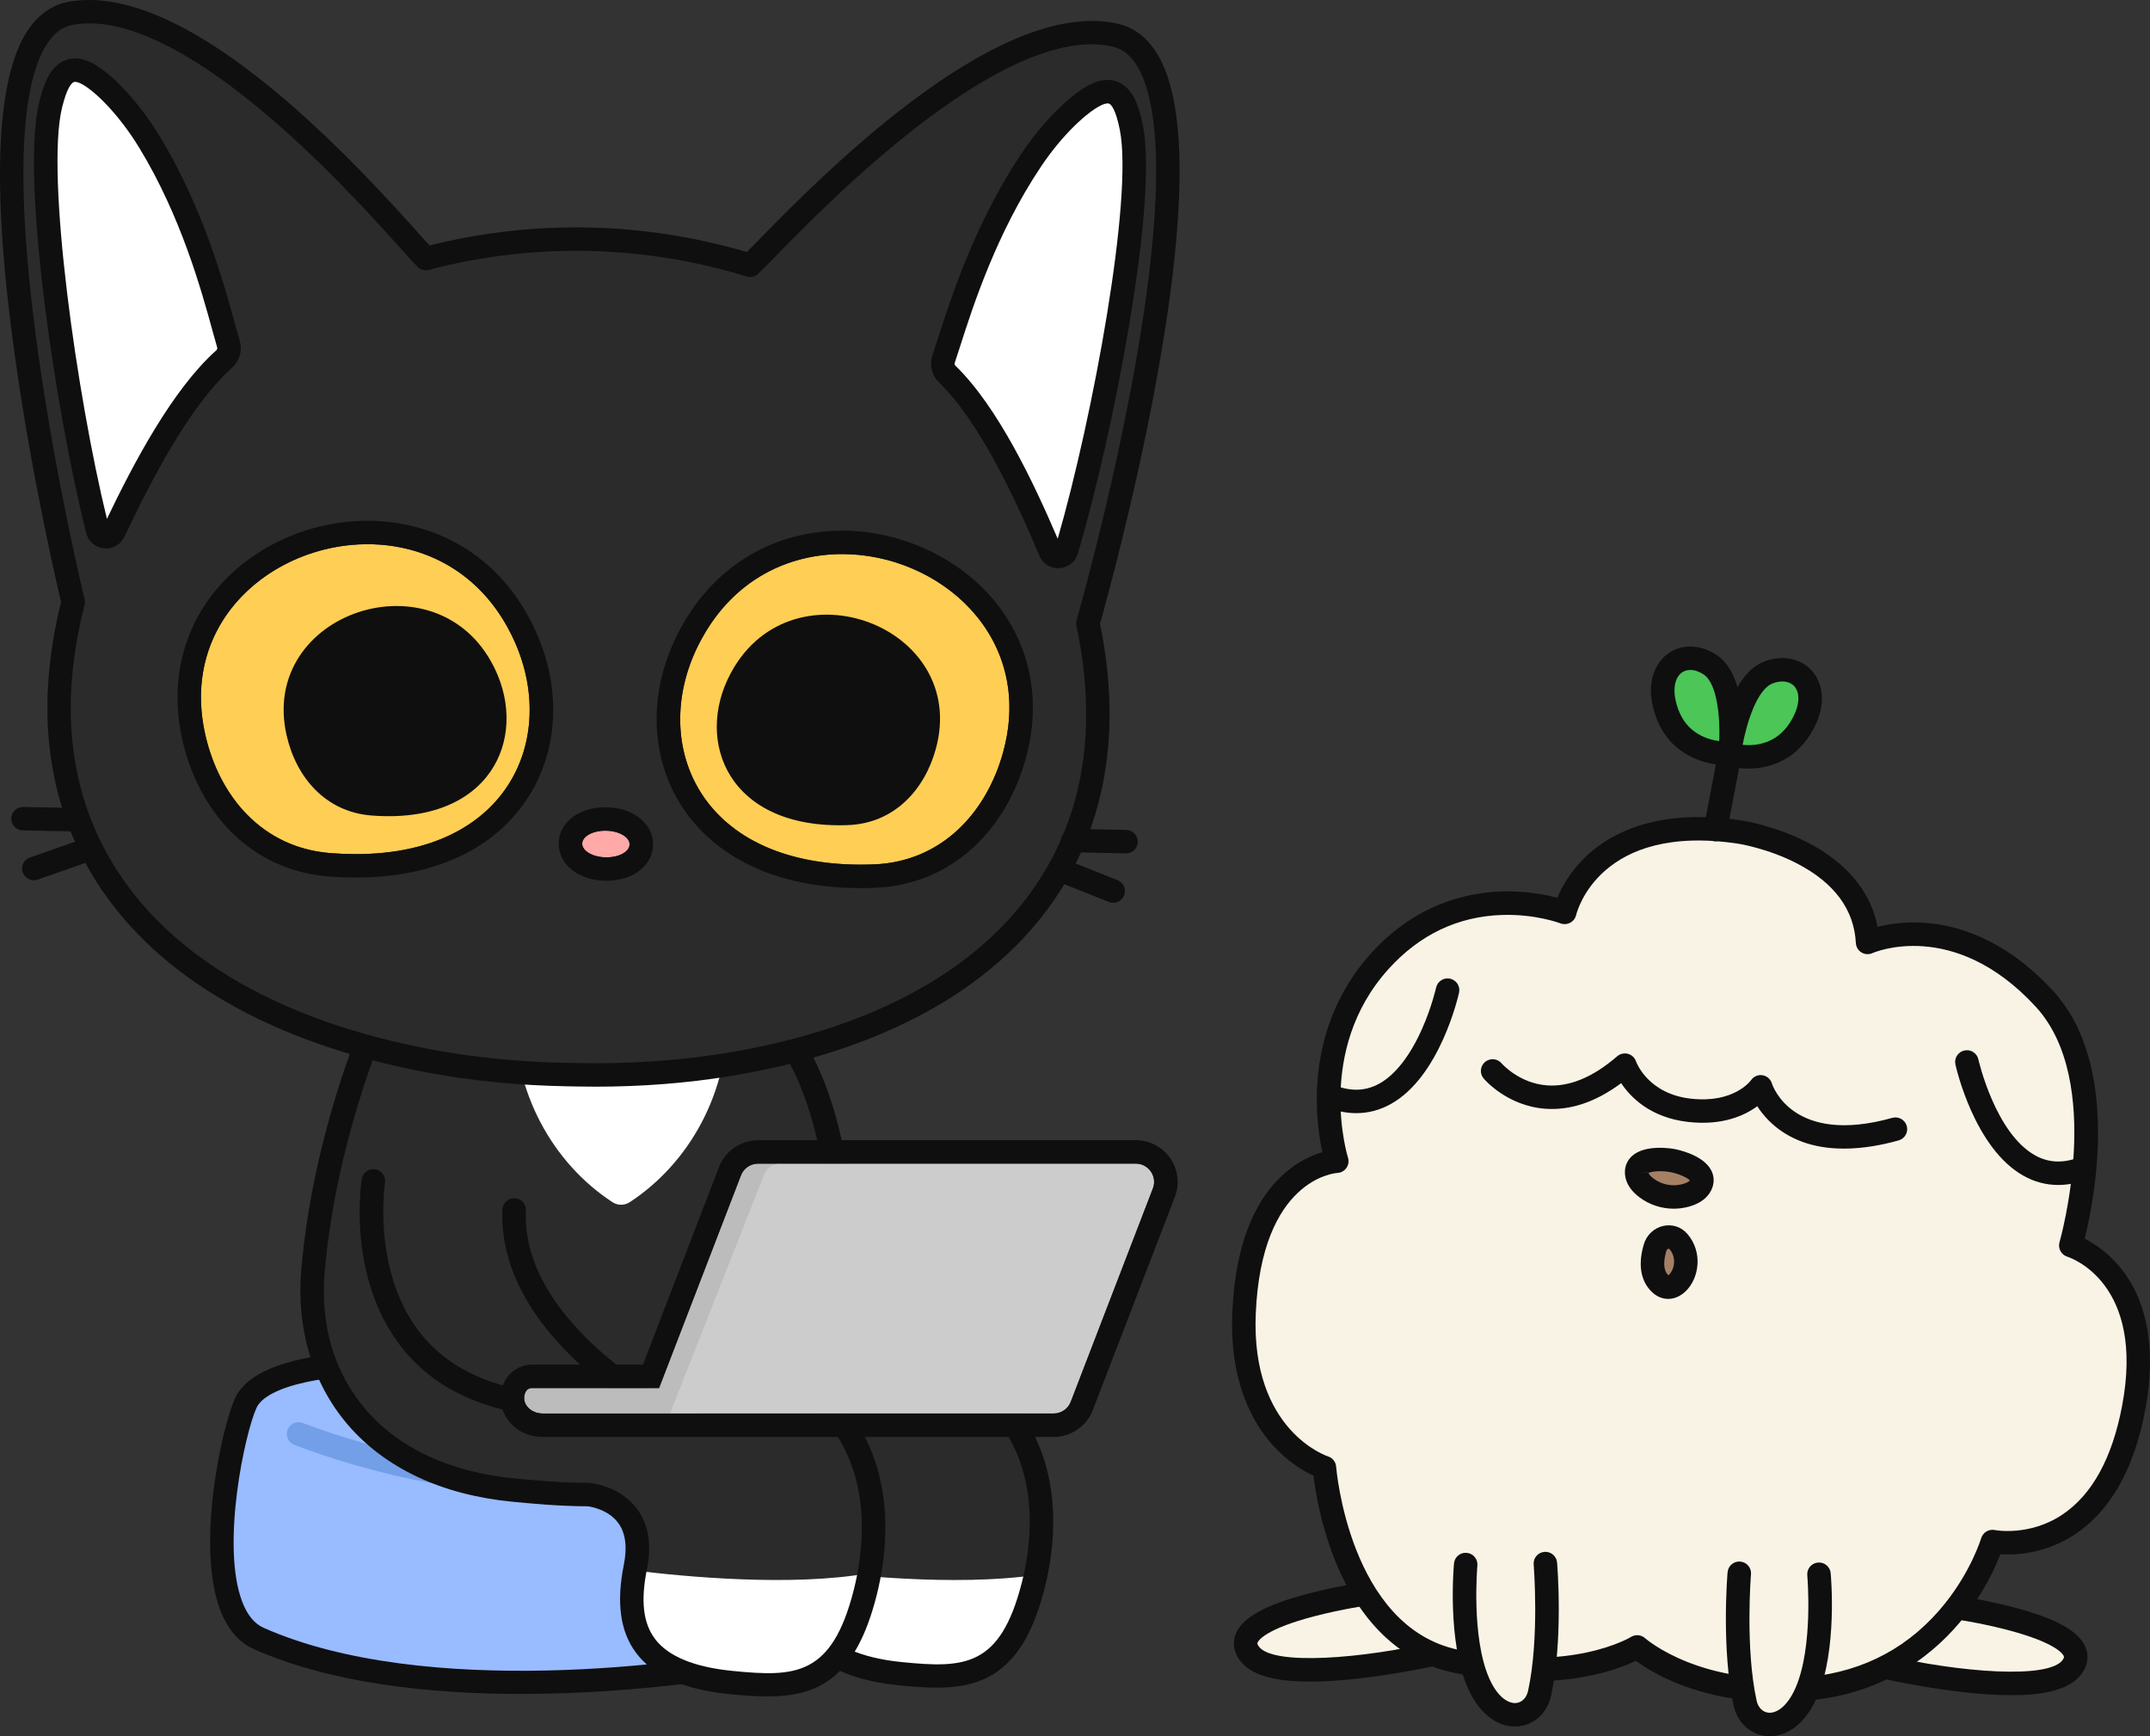 <svg width="208" height="168" viewBox="0 0 208 168" fill="none" xmlns="http://www.w3.org/2000/svg">
<rect x="0" y="0" width="208" height="168" fill="#333333" stroke="none"/>
<g clip-path="url(#clip0_5314_20452)">
<path d="M189.04 155.513C189.04 155.513 203.048 157.482 200.51 161.232C197.971 164.983 181.988 161.232 181.988 161.232" fill="#F9F3E5"/>
<path d="M194.582 164.032C193.284 164.032 191.81 163.943 190.175 163.766C185.842 163.295 181.896 162.375 181.729 162.336C181.117 162.192 180.738 161.582 180.882 160.973C181.026 160.365 181.638 159.987 182.248 160.129C189.569 161.844 198.27 162.513 199.566 160.597C199.716 160.376 199.682 160.301 199.655 160.24C199.562 160.03 198.858 158.927 194.129 157.697C191.465 157.004 188.906 156.639 188.881 156.635C188.26 156.548 187.826 155.974 187.915 155.354C188.004 154.734 188.578 154.304 189.199 154.391C189.307 154.406 191.897 154.774 194.686 155.498C198.81 156.569 201.05 157.784 201.734 159.32C202.103 160.149 202.003 161.053 201.451 161.867C200.661 163.033 199.093 163.713 196.652 163.943C196.023 164.004 195.332 164.032 194.582 164.032Z" fill="#0F0F0F"/>
<path d="M132.285 154.2C132.285 154.2 118.277 156.168 120.815 159.919C123.354 163.67 139.337 159.919 139.337 159.919" fill="#F9F3E5"/>
<path d="M126.742 162.719C125.992 162.719 125.3 162.689 124.671 162.63C122.231 162.4 120.661 161.72 119.872 160.554C119.321 159.74 119.221 158.835 119.59 158.007C120.276 156.471 122.515 155.256 126.638 154.185C129.427 153.461 132.015 153.093 132.125 153.077C132.748 152.989 133.322 153.421 133.409 154.041C133.496 154.661 133.064 155.235 132.443 155.322C132.418 155.326 129.859 155.691 127.195 156.384C122.466 157.614 121.761 158.719 121.668 158.927C121.642 158.988 121.608 159.063 121.758 159.284C123.053 161.198 131.755 160.531 139.076 158.816C139.688 158.672 140.3 159.05 140.442 159.66C140.586 160.271 140.207 160.881 139.595 161.022C139.428 161.062 135.482 161.982 131.149 162.453C129.514 162.63 128.04 162.719 126.742 162.719Z" fill="#0F0F0F"/>
<path d="M151.373 88.285C151.373 88.285 153.667 78.29 168.354 80.518C168.354 80.518 180.219 82.315 180.678 91.191C180.678 91.191 189.184 87.308 197.776 96.638C205.008 104.491 200.336 120.519 200.336 120.519C200.336 120.519 208.913 123.106 206.414 136.26C203.532 151.432 192.758 149.163 192.758 149.163C192.758 149.163 189.003 161.979 175.146 163.386C164.032 164.514 158.39 159.358 158.39 159.358C158.39 159.358 152.299 163.193 140.811 160.737C129.322 158.281 128.134 142.002 128.134 142.002C128.134 142.002 119.84 139.411 120.355 127.083C120.954 112.761 129.332 112.362 129.332 112.362C129.332 112.362 125.823 101.511 133.473 93.022C141.123 84.533 151.375 88.284 151.375 88.284L151.373 88.285Z" fill="#F9F3E5"/>
<path d="M171.996 164.682C164.457 164.682 159.872 161.892 158.264 160.707C157.489 161.079 156.108 161.644 154.155 162.075C151.345 162.695 146.707 163.156 140.573 161.844C135.486 160.756 131.52 156.96 129.107 150.863C127.741 147.415 127.237 144.18 127.072 142.791C126.204 142.393 124.685 141.533 123.213 139.929C121.235 137.775 118.937 133.788 119.219 127.034C119.48 120.772 121.197 116.217 124.319 113.496C125.657 112.33 126.987 111.763 127.932 111.487C127.669 110.284 127.345 108.277 127.396 105.851C127.506 100.638 129.313 95.939 132.627 92.264C136.943 87.475 141.916 86.356 145.328 86.26C147.628 86.196 149.528 86.572 150.661 86.874C151.101 85.823 151.972 84.217 153.584 82.732C155.966 80.537 160.49 78.177 168.525 79.395C168.654 79.414 171.712 79.891 174.866 81.517C178.674 83.481 180.991 86.284 181.641 89.685C182.675 89.423 184.212 89.169 186.076 89.283C189.206 89.474 193.92 90.772 198.614 95.869C205.219 103.044 202.597 116.164 201.685 119.861C202.595 120.322 203.968 121.203 205.202 122.746C208.498 126.869 208.288 132.485 207.532 136.467C206.452 142.155 204.171 146.19 200.753 148.46C197.894 150.358 195.007 150.487 193.529 150.391C193.046 151.638 191.98 153.994 190.041 156.444C187.469 159.7 182.816 163.743 175.262 164.51C174.118 164.626 173.028 164.678 171.996 164.678V164.682ZM158.393 158.226C158.671 158.226 158.946 158.326 159.16 158.523C159.211 158.568 164.618 163.316 175.031 162.258C180.428 161.71 184.86 159.305 188.202 155.112C190.729 151.94 191.657 148.873 191.667 148.843C191.836 148.276 192.412 147.932 192.993 148.053C193.022 148.059 196.335 148.694 199.529 146.553C202.4 144.628 204.342 141.093 205.298 136.05C207.562 124.131 200.312 121.702 200.001 121.603C199.412 121.418 199.073 120.795 199.245 120.203C199.291 120.05 203.65 104.693 196.94 97.407C188.999 88.784 181.23 92.189 181.152 92.225C180.809 92.382 180.411 92.359 180.089 92.164C179.767 91.97 179.563 91.628 179.544 91.254C179.377 88.019 177.469 85.432 173.871 83.562C171.047 82.094 168.21 81.646 168.182 81.642C154.786 79.611 152.567 88.181 152.48 88.548C152.404 88.867 152.19 89.141 151.898 89.292C151.606 89.444 151.264 89.464 150.959 89.345C150.936 89.336 148.545 88.425 145.301 88.535C141.022 88.678 137.325 90.445 134.315 93.785C127.212 101.668 130.378 111.918 130.41 112.02C130.518 112.357 130.463 112.723 130.26 113.012C130.058 113.301 129.734 113.483 129.381 113.498C129.092 113.517 122.03 114.127 121.487 127.132C121.013 138.461 128.394 140.898 128.47 140.921C128.915 141.061 129.23 141.456 129.264 141.92C129.275 142.073 130.533 157.381 141.046 159.63C146.711 160.841 150.962 160.44 153.531 159.891C156.309 159.297 157.771 158.407 157.785 158.398C157.97 158.283 158.179 158.228 158.387 158.228L158.393 158.226Z" fill="#0F0F0F"/>
<path d="M144.402 103.626C144.402 103.626 149.518 109.719 157.196 103.066C157.196 103.066 158.485 106.868 163.437 107.435C168.391 108.002 170.337 105.169 170.337 105.169C170.337 105.169 172.487 112.317 183.375 109.26" fill="#F9F3E5"/>
<path d="M178.398 111.145C176.214 111.145 173.978 110.666 172.095 109.271C171.118 108.548 170.449 107.729 170.007 107.042C168.785 107.941 166.627 108.941 163.308 108.561C159.671 108.143 157.753 106.184 156.838 104.81C154.372 106.645 151.892 107.476 149.449 107.282C145.785 106.991 143.62 104.461 143.531 104.353C143.127 103.873 143.192 103.159 143.673 102.756C144.152 102.356 144.867 102.418 145.272 102.894C145.306 102.934 146.971 104.825 149.664 105.024C151.829 105.184 154.112 104.238 156.452 102.21C156.738 101.963 157.128 101.874 157.496 101.972C157.861 102.071 158.153 102.346 158.274 102.704C158.318 102.823 159.438 105.836 163.568 106.309C167.715 106.785 169.34 104.612 169.407 104.517C169.655 104.157 170.083 103.975 170.515 104.043C170.947 104.111 171.299 104.425 171.424 104.842C171.5 105.082 173.459 110.864 183.065 108.168C183.669 107.998 184.296 108.349 184.467 108.952C184.637 109.555 184.285 110.18 183.68 110.35C182.129 110.785 180.282 111.142 178.396 111.144L178.398 111.145Z" fill="#0F0F0F"/>
<path d="M158.341 113.538C158.392 114.106 158.796 114.577 159.281 114.941C160.382 115.771 161.841 116.035 163.165 115.646C163.746 115.474 164.29 115.178 164.54 114.662C165.207 113.29 162.776 112.478 161.77 112.294C160.764 112.111 158.203 112.018 158.341 113.536V113.538Z" fill="#A58065"/>
<path d="M161.93 116.957C160.74 116.957 159.562 116.576 158.596 115.846C157.751 115.21 157.285 114.469 157.209 113.641C157.146 112.95 157.385 112.319 157.882 111.865C159.151 110.707 161.688 111.129 161.972 111.18C162.256 111.231 164.78 111.729 165.558 113.258C165.863 113.857 165.863 114.531 165.56 115.155C165.196 115.903 164.499 116.432 163.484 116.733C162.974 116.882 162.449 116.956 161.928 116.956L161.93 116.957ZM159.484 113.494C159.532 113.645 159.706 113.842 159.966 114.038C160.784 114.654 161.858 114.851 162.842 114.56C163.154 114.467 163.385 114.344 163.484 114.22C163.243 113.957 162.389 113.56 161.566 113.411C160.744 113.262 159.803 113.332 159.486 113.494H159.484ZM159.471 113.42L158.34 113.538L159.469 113.436C159.469 113.436 159.469 113.426 159.471 113.42Z" fill="#0F0F0F"/>
<path d="M162.397 120.15C161.709 119.338 160.429 119.676 160.118 120.734C159.788 121.856 159.65 123.292 160.612 124.209C162.096 125.622 164.218 122.301 162.397 120.15Z" fill="#A58065"/>
<path d="M161.384 125.686C160.831 125.686 160.285 125.467 159.825 125.029C159.057 124.298 158.296 122.903 159.025 120.417C159.294 119.5 160.027 118.811 160.937 118.618C161.812 118.433 162.682 118.733 163.263 119.419C164.775 121.205 164.372 123.735 163.045 124.978C162.541 125.45 161.96 125.686 161.384 125.686ZM161.439 120.833C161.429 120.833 161.418 120.833 161.407 120.836C161.373 120.844 161.257 120.88 161.206 121.052C160.98 121.821 160.831 122.85 161.395 123.389C161.397 123.391 161.399 123.393 161.401 123.395C161.513 123.323 161.74 123.089 161.873 122.65C161.964 122.35 162.113 121.575 161.526 120.88C161.496 120.844 161.473 120.829 161.439 120.829V120.833Z" fill="#0F0F0F"/>
<path d="M168.262 152.231C168.262 152.231 167.656 159.449 168.827 164.794C169.392 167.373 172.87 168.076 174.749 163.762C176.629 159.449 175.971 152.324 175.971 152.324" fill="#F9F3E5"/>
<path d="M171.227 168C171.11 168 170.99 167.994 170.871 167.983C169.314 167.83 168.076 166.676 167.718 165.037C166.527 159.588 167.106 152.439 167.133 152.138C167.186 151.515 167.733 151.05 168.361 151.103C168.986 151.156 169.452 151.704 169.399 152.327C169.393 152.397 168.823 159.443 169.941 164.556C170.086 165.223 170.528 165.672 171.094 165.727C171.818 165.797 172.887 165.202 173.711 163.312C175.45 159.322 174.849 152.497 174.844 152.429C174.787 151.806 175.247 151.254 175.872 151.197C176.498 151.141 177.051 151.598 177.108 152.222C177.136 152.524 177.771 159.689 175.797 164.216C174.753 166.611 173.065 168 171.231 168H171.227Z" fill="#0F0F0F"/>
<path d="M149.508 151.294C149.508 151.294 150.114 158.512 148.943 163.857C148.379 166.436 144.9 167.139 143.021 162.825C141.141 158.512 141.799 151.387 141.799 151.387" fill="#F9F3E5"/>
<path d="M146.543 167.061C144.709 167.061 143.023 165.674 141.977 163.277C140.003 158.75 140.638 151.585 140.666 151.283C140.723 150.659 141.276 150.198 141.901 150.258C142.527 150.315 142.987 150.869 142.928 151.49C142.923 151.558 142.32 158.381 144.061 162.373C144.884 164.261 145.952 164.856 146.678 164.788C147.244 164.733 147.686 164.284 147.831 163.617C148.949 158.504 148.379 151.46 148.373 151.388C148.32 150.765 148.786 150.217 149.412 150.164C150.037 150.111 150.586 150.576 150.639 151.199C150.664 151.502 151.245 158.649 150.054 164.099C149.696 165.735 148.459 166.891 146.899 167.044C146.78 167.055 146.661 167.061 146.543 167.061Z" fill="#0F0F0F"/>
<path d="M165.958 81.41C165.888 81.41 165.816 81.404 165.746 81.389C165.128 81.272 164.724 80.678 164.84 80.064L166.303 72.373C166.42 71.757 167.015 71.352 167.631 71.469C168.248 71.587 168.652 72.18 168.536 72.794L167.074 80.486C166.97 81.03 166.494 81.408 165.958 81.408V81.41Z" fill="#0F0F0F"/>
<path d="M167.386 72.883C167.386 72.883 168.117 66.12 165.457 64.329C162.797 62.538 159.74 64.66 161.269 68.97C162.797 73.279 167.386 72.881 167.386 72.881V72.883Z" fill="#4BC657"/>
<path d="M166.993 74.031C164.978 74.031 161.524 73.087 160.198 69.348C158.853 65.557 160.683 63.772 161.276 63.313C162.608 62.285 164.5 62.313 166.095 63.388C169.233 65.499 168.6 72.24 168.519 73.004C168.46 73.542 168.028 73.965 167.486 74.011C167.334 74.024 167.17 74.031 166.993 74.031ZM163.53 64.828C163.208 64.828 162.911 64.921 162.668 65.108C162.075 65.565 161.679 66.721 162.342 68.592C163.176 70.939 165.139 71.558 166.33 71.711C166.414 69.506 166.162 66.168 164.824 65.268C164.388 64.975 163.939 64.826 163.532 64.826L163.53 64.828Z" fill="#0F0F0F"/>
<path d="M167.293 72.983C167.293 72.983 168.087 66.226 171.08 65.072C174.072 63.915 176.58 66.663 174.129 70.525C171.677 74.388 167.293 72.983 167.293 72.983Z" fill="#4BC657"/>
<path d="M169.097 74.373C168.248 74.373 167.494 74.239 166.945 74.064C166.428 73.897 166.1 73.391 166.164 72.852C166.253 72.091 167.14 65.378 170.67 64.016C172.464 63.322 174.315 63.713 175.385 65.011C175.861 65.589 177.246 67.736 175.09 71.133C173.481 73.669 171.041 74.375 169.097 74.375V74.373ZM168.586 72.076C169.781 72.189 171.833 72.023 173.169 69.918C174.233 68.24 174.104 67.025 173.629 66.449C173.187 65.912 172.367 65.79 171.492 66.128C169.988 66.71 168.997 69.909 168.587 72.076H168.586Z" fill="#0F0F0F"/>
<path d="M199.114 114.662C197.949 114.662 196.831 114.367 195.772 113.776C191.019 111.127 189.247 103.331 189.175 103C189.041 102.388 189.427 101.783 190.041 101.649C190.655 101.515 191.261 101.9 191.396 102.511C191.411 102.583 193.023 109.649 196.886 111.797C198.131 112.491 199.463 112.576 200.954 112.06C201.547 111.854 202.195 112.168 202.401 112.759C202.608 113.35 202.293 113.997 201.7 114.203C200.817 114.509 199.953 114.662 199.114 114.662Z" fill="#0F0F0F"/>
<path d="M131.218 107.714C130.378 107.714 129.516 107.561 128.632 107.255C128.039 107.049 127.724 106.403 127.931 105.812C128.137 105.22 128.785 104.907 129.378 105.113C130.869 105.63 132.201 105.543 133.446 104.85C135.005 103.983 136.441 102.131 137.602 99.495C138.519 97.413 138.932 95.581 138.936 95.562C139.073 94.951 139.679 94.566 140.291 94.7C140.903 94.836 141.291 95.439 141.155 96.051C141.081 96.382 139.311 104.177 134.558 106.826C133.499 107.416 132.381 107.712 131.216 107.712L131.218 107.714Z" fill="#0F0F0F"/>
<path d="M33.914 132.046C33.914 132.046 25.354 132.331 23.785 135.746C22.217 139.16 18.892 155.817 25.034 158.543C41.617 165.905 68.935 161.78 74.853 160.357C74.853 160.357 81.416 127.139 33.914 132.048V132.046Z" fill="#99BBFF"/>
<path d="M50.439 163.913C41.568 163.913 32.012 162.882 24.572 159.579C23.113 158.931 22.013 157.652 21.302 155.777C18.94 149.537 21.454 138.098 22.752 135.273C24.538 131.387 32.711 130.956 33.835 130.914C51.03 129.144 63.267 132.093 70.21 139.681C78.249 148.465 76.064 160.085 75.968 160.575C75.883 161.009 75.551 161.353 75.119 161.457C71.788 162.258 61.662 163.911 50.437 163.911L50.439 163.913ZM33.952 133.18C33.931 133.18 31.859 133.255 29.646 133.731C27.011 134.296 25.296 135.181 24.819 136.218C23.695 138.661 21.357 149.504 23.428 154.976C23.915 156.263 24.61 157.115 25.495 157.508C41.155 164.461 66.757 160.943 73.842 159.424C74.155 156.862 74.706 147.942 68.515 141.193C62.075 134.174 50.473 131.477 34.03 133.176C34.003 133.178 33.977 133.18 33.95 133.182L33.952 133.18Z" fill="#0F0F0F"/>
<path d="M50.513 144.38C46.917 144.38 42.854 143.855 38.354 142.808C32.752 141.503 28.633 139.872 28.461 139.802C27.877 139.57 27.595 138.91 27.828 138.329C28.061 137.747 28.722 137.465 29.306 137.697C29.468 137.762 45.688 144.144 56.695 141.437C57.303 141.287 57.921 141.658 58.071 142.266C58.22 142.874 57.849 143.489 57.239 143.638C55.227 144.133 52.98 144.38 50.511 144.38H50.513Z" fill="#729FE8"/>
<path d="M83.569 129.605C100.94 132.656 102.118 144.928 99.957 153.414C97.662 162.419 93.402 162.57 87.174 161.959C78.035 161.064 76.03 156.161 77.997 150.971C79.253 147.655 76.657 145.682 75.564 144.8C75 144.343 74.266 144.106 73.518 144.104C70.834 144.097 68.456 143.936 66.355 143.676C55.241 142.296 47.129 133.114 48.016 122.705" fill="#2B2B2B"/>
<path d="M77.705 151.853C76.286 156.705 78.555 161.115 87.176 161.96C93.403 162.57 97.664 162.417 99.958 153.414C100.042 153.083 100.121 152.747 100.195 152.405C92.289 153.537 81.803 152.392 77.705 151.853Z" fill="white"/>
<path d="M90.59 163.303C89.448 163.303 88.264 163.207 87.064 163.088C82.209 162.611 78.914 161.03 77.27 158.389C75.928 156.237 75.815 153.533 76.936 150.57C77.796 148.301 76.358 146.895 74.943 145.756L74.852 145.682C74.502 145.399 74.026 145.242 73.518 145.24C70.946 145.233 68.488 145.085 66.219 144.804C54.444 143.341 45.953 133.594 46.887 122.612C46.94 121.989 47.491 121.526 48.116 121.579C48.741 121.632 49.206 122.18 49.153 122.805C48.321 132.568 55.941 141.242 66.499 142.553C68.68 142.824 71.044 142.965 73.526 142.973C74.551 142.977 75.53 143.313 76.284 143.921L76.372 143.993C77.522 144.919 80.578 147.379 79.064 151.373C78.461 152.962 77.997 155.26 79.202 157.194C80.437 159.176 83.234 160.435 87.288 160.833C93.275 161.421 96.765 161.353 98.856 153.136C99.686 149.882 100.578 143.655 97.24 138.504C94.647 134.502 89.982 131.886 83.374 130.724C82.756 130.614 82.343 130.026 82.451 129.41C82.561 128.795 83.148 128.383 83.768 128.49C91.024 129.766 96.198 132.721 99.148 137.272C102.954 143.147 101.979 150.083 101.06 153.693C99.9 158.243 98.153 160.979 95.56 162.302C94.061 163.067 92.375 163.303 90.59 163.303Z" fill="#0F0F0F"/>
<path d="M76.719 101.247C76.719 101.247 83.358 110.05 81.024 131.495L38.074 130.854L36.051 92.924" fill="#2B2B2B"/>
<path d="M81.024 132.628C81.024 132.628 81.012 132.628 81.007 132.628L38.057 131.988C37.46 131.978 36.971 131.51 36.939 130.914L34.916 92.984C34.882 92.359 35.363 91.826 35.99 91.792C36.615 91.758 37.151 92.238 37.185 92.863L39.152 129.737L79.999 130.346C81.931 110.441 75.869 102.008 75.806 101.925C75.433 101.422 75.537 100.714 76.039 100.34C76.541 99.966 77.25 100.066 77.627 100.565C77.909 100.939 84.51 109.974 82.153 131.617C82.09 132.194 81.602 132.628 81.024 132.628Z" fill="#0F0F0F"/>
<path d="M36.053 99.433C36.053 99.433 31.355 110.269 30.277 123.013C29.379 133.618 35.904 142.859 49.687 144.182C51.82 144.386 54.22 144.609 56.939 144.618C56.939 144.618 62.78 145.112 61.473 151.613C60.362 157.145 61.511 161.897 70.764 162.81C77.069 163.431 81.381 163.276 83.703 154.101C85.892 145.455 84.698 132.953 67.113 129.841" fill="#2B2B2B"/>
<path d="M61.401 151.97C60.412 157.348 61.708 161.916 70.76 162.81C77.065 163.431 81.377 163.277 83.7 154.101C83.854 153.493 83.99 152.864 84.108 152.222C76.622 153.557 66.232 152.565 61.401 151.97Z" fill="white"/>
<path d="M50.422 98.269C50.422 105.419 53.915 112.041 59.62 115.775C59.906 115.962 60.27 115.962 60.554 115.775C66.258 112.041 69.752 105.42 69.752 98.269C63.771 94.598 56.403 94.598 50.422 98.269Z" fill="white"/>
<path d="M60.087 116.576C59.797 116.576 59.509 116.492 59.255 116.328C56.36 114.433 53.952 111.765 52.293 108.612C50.633 105.458 49.758 101.882 49.758 98.271C49.758 98.04 49.877 97.829 50.074 97.708C56.251 93.916 63.923 93.916 70.1 97.708C70.295 97.829 70.416 98.042 70.416 98.271C70.416 101.883 69.539 105.458 67.881 108.612C66.222 111.765 63.815 114.433 60.921 116.328C60.669 116.492 60.379 116.576 60.089 116.576H60.087ZM51.088 98.641C51.209 105.368 54.593 111.695 59.983 115.221C60.047 115.262 60.125 115.262 60.189 115.221C65.579 111.693 68.963 105.368 69.084 98.641C63.501 95.369 56.671 95.369 51.088 98.641Z" fill="white"/>
<path d="M74.218 164.151C73.092 164.151 71.901 164.06 70.648 163.938C66.191 163.497 63.205 162.18 61.52 159.913C59.997 157.861 59.616 155.072 60.355 151.392C60.7 149.671 60.513 148.31 59.798 147.35C58.834 146.056 57.14 145.788 56.871 145.754C54.046 145.743 51.568 145.504 49.575 145.312C42.755 144.656 37.234 142.064 33.61 137.814C30.251 133.875 28.663 128.585 29.142 122.92C30.224 110.138 34.815 99.435 35.01 98.985C35.26 98.411 35.929 98.146 36.505 98.395C37.081 98.643 37.346 99.312 37.098 99.886C37.052 99.994 32.458 110.713 31.41 123.111C30.976 128.245 32.337 132.821 35.343 136.346C38.577 140.138 43.575 142.459 49.795 143.056C51.756 143.245 54.196 143.479 56.941 143.487C56.972 143.487 57.002 143.487 57.034 143.49C57.152 143.5 59.938 143.759 61.606 145.973C62.737 147.473 63.066 149.448 62.587 151.838C61.973 154.899 62.216 157.036 63.351 158.566C64.612 160.266 67.145 161.315 70.876 161.684C76.942 162.283 80.479 162.213 82.603 153.825C83.446 150.494 84.352 144.121 80.94 138.857C78.306 134.797 73.589 132.141 66.916 130.96C66.299 130.85 65.885 130.262 65.995 129.645C66.105 129.029 66.695 128.617 67.314 128.726C74.633 130.021 79.86 133.015 82.849 137.626C86.73 143.609 85.742 150.691 84.808 154.379C82.766 162.447 79.119 164.151 74.224 164.151H74.218Z" fill="#0F0F0F"/>
<path d="M70.39 103.015C96.233 98.794 110.101 83.297 105.249 60.314C105.426 59.7 120.743 6.078 107.773 3.369C95.142 0.731 74.956 23.495 72.564 25.67C62.406 22.539 51.472 22.31 41.193 25.016C38.892 22.741 19.678 -0.845 6.946 1.266C-6.128 3.431 6.929 57.646 7.079 58.268C1.157 81.46 14.983 97.698 41.594 102.675C45.978 103.495 50.43 103.901 54.892 103.981L56.069 104.001C60.862 104.086 65.659 103.79 70.39 103.017V103.015Z" fill="#2B2B2B"/>
<path d="M57.618 105.148C57.097 105.148 56.574 105.144 56.049 105.135L54.872 105.114C50.181 105.031 45.644 104.587 41.385 103.79C26.344 100.976 15.276 94.615 9.375 85.392C6.963 81.621 5.443 77.402 4.86 72.85C4.276 68.297 4.631 63.388 5.909 58.258C5.477 56.439 3.111 46.244 1.503 34.9C-0.837 18.401 -0.443 7.652 2.675 2.955C3.731 1.366 5.106 0.421 6.76 0.147C11.887 -0.703 18.461 2.131 26.3 8.57C32.499 13.662 37.948 19.735 40.567 22.654C40.953 23.085 41.292 23.465 41.557 23.752C51.671 21.216 62.254 21.437 72.251 24.392C72.528 24.116 72.882 23.752 73.287 23.336C76.025 20.53 81.724 14.688 88.131 9.861C96.233 3.756 102.92 1.198 108.007 2.262C109.648 2.604 110.982 3.605 111.969 5.237C114.888 10.061 114.831 20.816 111.802 37.205C109.72 48.469 106.927 58.557 106.42 60.359C107.471 65.482 107.626 70.351 106.88 74.834C106.134 79.318 104.487 83.441 101.981 87.089C95.95 95.871 85.091 101.766 70.573 104.137C66.45 104.81 62.098 105.15 57.618 105.15V105.148ZM8.632 2.263C8.115 2.263 7.614 2.303 7.131 2.382C6.11 2.553 5.273 3.148 4.57 4.206C2.643 7.108 0.938 14.734 3.751 34.582C5.474 46.731 8.073 57.546 8.183 57.999C8.226 58.179 8.225 58.366 8.179 58.546C5.663 68.393 6.711 77.017 11.29 84.172C16.845 92.852 27.396 98.866 41.804 101.56C45.938 102.333 50.348 102.766 54.912 102.847L56.089 102.868C60.986 102.953 65.738 102.628 70.205 101.897C84.094 99.627 94.435 94.063 100.105 85.804C104.857 78.883 106.213 70.387 104.137 60.548C104.099 60.367 104.104 60.18 104.156 60.004C104.284 59.554 107.335 48.858 109.565 36.793C113.208 17.078 111.823 9.388 110.021 6.409C109.364 5.322 108.551 4.691 107.539 4.48C103.123 3.558 97.055 5.976 89.501 11.669C83.232 16.394 77.615 22.151 74.917 24.918C74.146 25.707 73.636 26.231 73.331 26.509C73.034 26.779 72.615 26.873 72.23 26.754C62.233 23.672 51.6 23.451 41.483 26.112C41.093 26.214 40.678 26.104 40.392 25.821C40.099 25.53 39.612 24.988 38.875 24.166C36.294 21.288 30.923 15.302 24.859 10.32C18.338 4.967 12.891 2.263 8.632 2.263Z" fill="#0F0F0F"/>
<path d="M97.058 72.746C101.821 55.326 76.731 45.843 67.94 61.705C67.887 61.801 67.834 61.897 67.783 61.994C62.569 71.732 67.501 84.263 84.493 83.643C91.118 83.401 95.455 78.604 97.058 72.746Z" fill="#FFCE55"/>
<path d="M81.47 53.616C90.829 53.616 100.122 61.54 97.058 72.748C95.458 78.608 91.119 83.403 84.494 83.645C84.086 83.66 83.689 83.667 83.294 83.667C67.274 83.667 62.693 71.501 67.784 61.996C67.837 61.898 67.888 61.801 67.941 61.707C71.076 56.05 76.283 53.616 81.47 53.616ZM81.47 51.349C74.869 51.349 69.212 54.725 65.952 60.609C65.893 60.715 65.836 60.821 65.777 60.928C62.797 66.494 62.771 72.735 65.707 77.621C67.573 80.726 72.34 85.935 83.294 85.935C83.715 85.935 84.147 85.927 84.577 85.91C88.241 85.776 91.572 84.412 94.209 81.961C96.564 79.773 98.309 76.794 99.251 73.344C100.711 68 99.766 62.774 96.589 58.625C93.15 54.136 87.356 51.347 81.468 51.347L81.47 51.349Z" fill="#0F0F0F"/>
<path d="M19.87 71.137C15.842 53.533 41.307 45.104 49.425 61.319C49.475 61.418 49.522 61.516 49.571 61.616C54.372 71.562 48.919 83.877 31.967 82.549C25.357 82.031 21.225 77.058 19.87 71.137Z" fill="#FFCE55"/>
<path d="M35.553 52.658C40.971 52.658 46.403 55.279 49.427 61.319C49.476 61.417 49.523 61.516 49.573 61.616C54.133 71.063 49.442 82.647 34.433 82.647C33.641 82.647 32.819 82.615 31.968 82.549C25.358 82.031 21.226 77.058 19.872 71.137C17.344 60.091 26.429 52.658 35.553 52.658ZM35.553 50.391C32.749 50.391 29.911 51.016 27.342 52.197C24.716 53.406 22.422 55.177 20.709 57.319C17.536 61.289 16.45 66.375 17.655 71.641C18.453 75.129 20.07 78.179 22.331 80.461C24.864 83.019 28.134 84.521 31.788 84.809C32.684 84.879 33.575 84.914 34.431 84.914C42.023 84.914 47.964 82.122 51.158 77.052C54.133 72.333 54.305 66.194 51.619 60.632C51.566 60.522 51.513 60.414 51.46 60.307C49.819 57.03 47.49 54.493 44.535 52.768C41.875 51.213 38.768 50.391 35.551 50.391H35.553Z" fill="#0F0F0F"/>
<path d="M90.539 72.452C93.769 60.637 76.754 54.206 70.792 64.964C70.756 65.028 70.72 65.094 70.686 65.16C67.149 71.764 70.495 80.263 82.019 79.841C86.513 79.677 89.453 76.423 90.539 72.452Z" fill="#0F0F0F"/>
<path d="M27.732 71.173C25 59.233 42.269 53.518 47.775 64.514C47.809 64.581 47.841 64.648 47.873 64.715C51.13 71.46 47.43 79.811 35.936 78.91C31.453 78.558 28.651 75.186 27.732 71.171V71.173Z" fill="#0F0F0F"/>
<path d="M60.908 81.72C60.923 81.008 59.909 80.41 58.643 80.384C57.377 80.357 56.339 80.913 56.324 81.624C56.309 82.336 57.323 82.934 58.589 82.96C59.855 82.987 60.893 82.432 60.908 81.72Z" fill="#FFA9A9"/>
<path d="M58.557 80.38C58.585 80.38 58.614 80.38 58.644 80.38C59.909 80.406 60.925 81.005 60.91 81.716C60.895 82.411 59.904 82.957 58.678 82.957C58.65 82.957 58.621 82.957 58.591 82.957C57.325 82.931 56.31 82.332 56.325 81.621C56.34 80.926 57.331 80.38 58.557 80.38ZM58.557 78.112C57.568 78.112 56.643 78.335 55.882 78.759C54.743 79.39 54.076 80.416 54.051 81.574C54.027 82.755 54.671 83.82 55.819 84.499C56.588 84.952 57.53 85.204 58.542 85.226C58.587 85.226 58.631 85.226 58.676 85.226C59.665 85.226 60.59 85.003 61.351 84.58C62.49 83.949 63.157 82.923 63.181 81.765C63.206 80.584 62.562 79.518 61.414 78.84C60.645 78.386 59.703 78.135 58.691 78.112C58.646 78.112 58.602 78.112 58.557 78.112Z" fill="#0F0F0F"/>
<path d="M21.678 34.754C22.088 34.389 22.26 33.826 22.105 33.301C21.18 30.182 19.236 21.56 14.443 13.71C12.45 10.447 10.027 8.002 8.504 7.161C6.351 5.974 5.478 7.773 4.898 10.158C3.152 17.339 6.558 39.886 9.445 51.298C9.639 52.059 10.679 52.161 11.014 51.451C13.744 45.679 17.512 38.474 21.678 34.752V34.754Z" fill="white"/>
<path d="M10.264 53.065C10.198 53.065 10.131 53.061 10.065 53.055C9.224 52.974 8.547 52.394 8.341 51.576C6.816 45.543 5.268 37.001 4.306 29.282C3.497 22.803 2.75 14.178 3.792 9.891C4.19 8.253 4.789 6.496 6.217 5.87C7.064 5.5 8.019 5.6 9.051 6.171C10.959 7.223 13.515 10.016 15.411 13.122C19.623 20.018 21.656 27.423 22.749 31.402C22.92 32.024 23.067 32.559 23.192 32.982C23.469 33.913 23.172 34.941 22.435 35.601C18.295 39.298 14.521 46.695 12.041 51.938C11.71 52.639 11.025 53.068 10.264 53.068V53.065ZM7.271 7.921C7.219 7.921 7.172 7.928 7.132 7.945C6.912 8.041 6.471 8.493 6.001 10.424C4.41 16.967 7.443 38.323 10.344 50.21C12.907 44.853 16.673 37.698 20.917 33.908C21.004 33.83 21.04 33.719 21.012 33.622C20.879 33.178 20.73 32.632 20.557 31.999C19.494 28.128 17.514 20.924 13.471 14.299C11.509 11.085 9.235 8.861 7.953 8.153C7.81 8.075 7.502 7.921 7.271 7.921Z" fill="#0F0F0F"/>
<path d="M91.654 36.215C91.26 35.833 91.112 35.264 91.288 34.746C92.344 31.669 94.645 23.136 99.765 15.493C101.892 12.317 104.416 9.974 105.973 9.198C108.173 8.102 108.97 9.936 109.45 12.342C110.893 19.59 106.545 41.974 103.182 53.255C102.959 54.007 101.913 54.068 101.608 53.344C99.122 47.462 95.659 40.109 91.654 36.216V36.215Z" fill="white"/>
<path d="M102.372 54.986C101.577 54.986 100.872 54.523 100.559 53.782C98.301 48.441 94.84 40.893 90.859 37.025C90.15 36.337 89.897 35.298 90.211 34.378C90.353 33.962 90.524 33.433 90.719 32.819C91.977 28.889 94.32 21.575 98.816 14.86C100.842 11.837 103.511 9.154 105.462 8.181C106.52 7.654 107.476 7.594 108.308 8C109.708 8.684 110.235 10.466 110.563 12.119C111.425 16.445 110.318 25.031 109.236 31.47C107.95 39.141 106.046 47.612 104.269 53.575C104.028 54.383 103.327 54.935 102.484 54.98C102.446 54.982 102.408 54.984 102.37 54.984L102.372 54.986ZM107.149 10.006C106.921 10.006 106.62 10.142 106.48 10.212C105.169 10.866 102.804 12.994 100.709 16.122C96.389 22.571 94.11 29.689 92.886 33.511C92.685 34.136 92.513 34.675 92.363 35.113C92.329 35.209 92.363 35.321 92.447 35.402C96.528 39.366 99.991 46.672 102.327 52.131C105.724 40.375 109.649 19.164 108.335 12.561C107.946 10.611 107.526 10.142 107.31 10.037C107.264 10.014 107.209 10.005 107.15 10.005L107.149 10.006Z" fill="#0F0F0F"/>
<path d="M108.941 82.573C108.941 82.573 108.925 82.573 108.916 82.573L103.761 82.466C103.134 82.453 102.635 81.935 102.649 81.309C102.662 80.684 103.177 80.183 103.808 80.2L108.963 80.308C109.59 80.321 110.089 80.839 110.075 81.464C110.062 82.082 109.556 82.573 108.939 82.573H108.941Z" fill="#0F0F0F"/>
<path d="M107.696 87.356C107.555 87.356 107.413 87.329 107.275 87.274L102.486 85.37C101.902 85.137 101.618 84.478 101.851 83.896C102.084 83.314 102.743 83.031 103.329 83.263L108.118 85.168C108.702 85.4 108.986 86.059 108.753 86.641C108.575 87.085 108.148 87.356 107.696 87.356Z" fill="#0F0F0F"/>
<path d="M7.382 80.455C7.382 80.455 7.367 80.455 7.357 80.455L2.202 80.348C1.575 80.334 1.077 79.817 1.09 79.191C1.103 78.566 1.617 78.071 2.25 78.082L7.405 78.19C8.032 78.203 8.53 78.721 8.517 79.346C8.504 79.964 7.998 80.455 7.38 80.455H7.382Z" fill="#0F0F0F"/>
<path d="M3.27 85.177C2.8 85.177 2.362 84.884 2.197 84.418C1.989 83.826 2.302 83.18 2.895 82.972L7.76 81.27C8.353 81.062 9.001 81.374 9.209 81.965C9.418 82.556 9.105 83.203 8.512 83.41L3.647 85.113C3.522 85.156 3.395 85.177 3.27 85.177Z" fill="#0F0F0F"/>
<path d="M63.12 136.949H51.779C51.732 136.949 51.686 136.945 51.641 136.942C45.916 136.237 41.547 133.939 38.657 130.111C33.588 123.396 34.94 114.463 35.001 114.085C35.099 113.467 35.683 113.044 36.303 113.144C36.922 113.243 37.344 113.823 37.248 114.44C37.235 114.524 35.994 122.828 40.484 128.76C42.977 132.056 46.802 134.047 51.851 134.682H59.331C58.166 133.826 56.802 132.726 55.441 131.409C50.739 126.856 48.377 121.881 48.611 117.021C48.642 116.396 49.178 115.916 49.801 115.944C50.428 115.975 50.911 116.506 50.881 117.131C50.387 127.357 63.537 134.752 63.669 134.825C64.122 135.077 64.35 135.6 64.219 136.101C64.088 136.602 63.637 136.951 63.118 136.951L63.12 136.949Z" fill="#0F0F0F"/>
<path d="M50.825 134.731L51.018 134.312H63.757L63.924 133.879L71.68 113.732C71.944 113.048 72.603 112.596 73.338 112.596H75.441L75.596 133.881L67.762 136.715C67.844 136.736 65.317 136.753 65.404 136.762L65.396 136.779H52.513C51.244 136.779 50.37 135.719 50.825 134.733V134.731Z" fill="#BCBCBC"/>
<path d="M64.822 136.756L65.957 133.879L73.927 113.651C74.179 113.014 74.795 112.594 75.481 112.594H109.875C111.119 112.594 111.978 113.84 111.532 115L103.587 135.642C103.323 136.326 102.664 136.777 101.929 136.777H89.017H65.082H64.816L64.824 136.756H64.822Z" fill="#CCCCCC"/>
<path d="M109.878 112.595C111.123 112.595 111.981 113.84 111.536 115L103.59 135.642C103.327 136.326 102.668 136.777 101.933 136.777H52.515C51.245 136.777 50.372 135.717 50.827 134.731C50.944 134.476 51.202 134.312 51.484 134.312H63.761L63.928 133.879L71.684 113.732C71.947 113.048 72.607 112.596 73.342 112.596H75.445V112.6C75.46 112.6 75.473 112.596 75.488 112.596H109.882M109.882 110.329H75.488C75.488 110.329 75.473 110.329 75.467 110.329C75.46 110.329 75.454 110.329 75.447 110.329H73.344C71.68 110.329 70.161 111.37 69.564 112.92L62.202 132.046H51.488C50.321 132.046 49.252 132.728 48.765 133.786C48.254 134.895 48.345 136.173 49.01 137.204C49.751 138.357 51.063 139.046 52.52 139.046H101.938C103.602 139.046 105.121 138.005 105.718 136.456L113.664 115.814C114.141 114.573 113.976 113.176 113.22 112.081C112.464 110.985 111.218 110.329 109.884 110.329H109.882Z" fill="#0F0F0F"/>
</g>
<defs>
<clipPath id="clip0_5314_20452">
<rect width="208" height="168" fill="white"/>
</clipPath>
</defs>
</svg>
